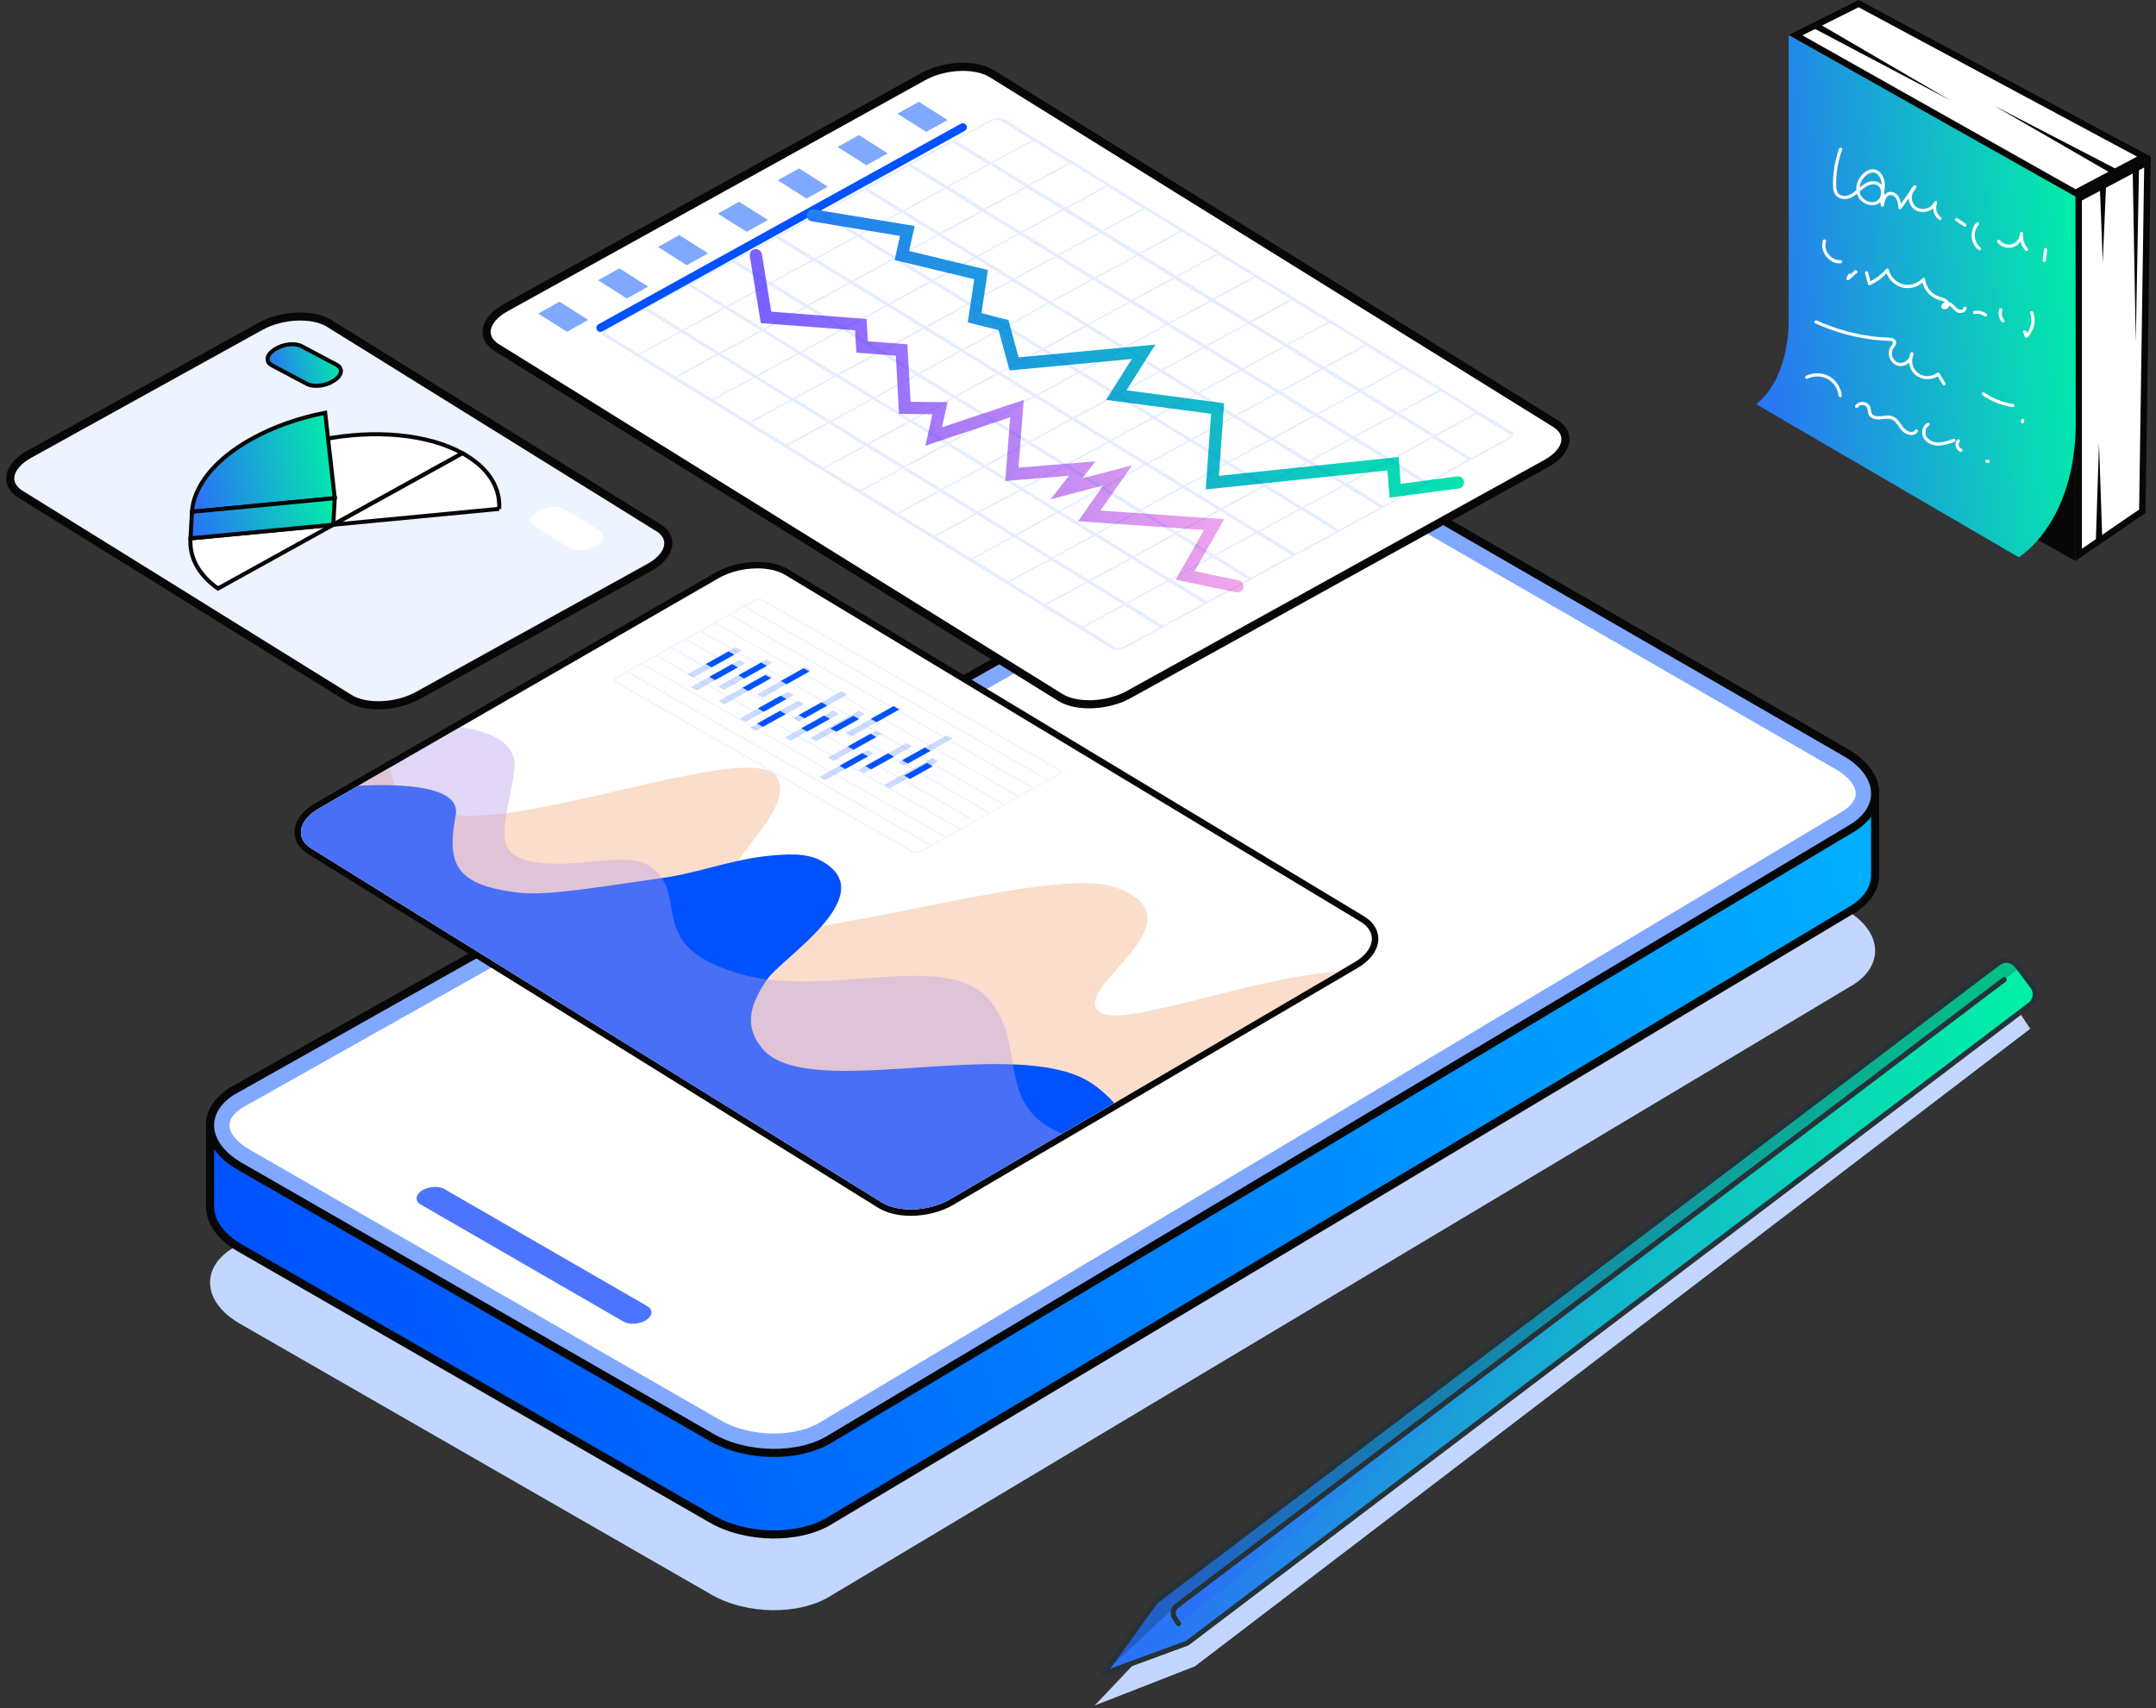 <svg width="270" height="214" viewBox="0 0 270 214" fill="none" xmlns="http://www.w3.org/2000/svg">
<rect x="0" y="0" width="270" height="214" fill="#333333" stroke="none"/>
<g clip-path="url(#clip0_925_10382)">
<path d="M88.96 199.67L29.892 165.722C25.474 163.101 25.086 158.934 29.018 156.418L161.1 82.09C165.036 79.574 171.804 79.659 176.221 82.284L231.241 114.027C235.658 116.648 236.046 120.815 232.114 123.331L104.082 199.864C100.146 202.38 93.378 202.295 88.96 199.67Z" fill="#C2D6FF"/>
<path d="M234.825 99.408C234.825 97.6 233.62 95.743 231.241 94.327L176.222 62.584C171.804 59.962 165.036 59.873 161.1 62.389L29.018 136.713C27.161 137.899 26.267 139.452 26.308 141.038C26.308 141.07 26.308 141.103 26.308 141.139C26.308 141.171 26.308 141.203 26.308 141.24C26.308 141.272 26.308 141.309 26.308 141.341C26.308 141.373 26.308 141.41 26.308 141.442C26.308 141.475 26.308 141.507 26.308 141.543C26.308 141.576 26.308 141.608 26.308 141.645C26.308 141.677 26.308 141.709 26.308 141.745C26.308 141.778 26.308 141.81 26.308 141.847C26.308 141.879 26.308 141.911 26.308 141.948C26.308 141.98 26.308 142.016 26.308 142.049C26.308 142.081 26.308 142.118 26.308 142.15C26.308 142.183 26.308 142.215 26.308 142.251C26.308 142.283 26.308 142.316 26.308 142.353C26.308 142.385 26.308 142.417 26.308 142.453C26.308 142.486 26.308 142.518 26.308 142.554C26.308 142.587 26.308 142.619 26.308 142.656C26.308 142.688 26.308 142.721 26.308 142.757C26.308 142.789 26.308 142.826 26.308 142.858C26.308 142.891 26.308 142.926 26.308 142.959C26.308 142.991 26.308 143.024 26.308 143.061C26.308 143.092 26.308 143.125 26.308 143.161C26.308 143.194 26.308 143.226 26.308 143.262C26.308 143.295 26.308 143.327 26.308 143.364C26.308 143.396 26.308 143.429 26.308 143.464C26.308 143.497 26.308 143.534 26.308 143.566C26.308 143.599 26.308 143.634 26.308 143.667C26.308 143.699 26.308 143.732 26.308 143.768C26.308 143.8 26.308 143.833 26.308 143.869C26.308 143.902 26.308 143.934 26.308 143.97C26.308 144.002 26.308 144.035 26.308 144.072C26.308 144.104 26.308 144.137 26.308 144.172C26.308 144.205 26.308 144.242 26.308 144.274C26.308 144.306 26.308 144.342 26.308 144.375C26.308 144.407 26.308 144.444 26.308 144.476C26.308 144.508 26.308 144.54 26.308 144.577C26.308 144.61 26.308 144.642 26.308 144.678C26.308 144.71 26.308 144.743 26.308 144.78C26.308 144.812 26.308 144.844 26.308 144.88C26.308 144.913 26.308 144.95 26.308 144.982C26.308 145.014 26.308 145.05 26.308 145.083C26.308 145.115 26.308 145.148 26.308 145.184C26.308 145.216 26.308 145.248 26.308 145.285C26.308 145.318 26.308 145.35 26.308 145.386C26.308 145.418 26.308 145.451 26.308 145.488C26.308 145.52 26.308 145.552 26.308 145.588C26.308 145.621 26.308 145.657 26.308 145.69C26.308 145.722 26.308 145.758 26.308 145.791C26.308 145.823 26.308 145.86 26.308 145.892C26.308 145.924 26.308 145.956 26.308 145.993C26.308 146.026 26.308 146.058 26.308 146.094C26.308 146.126 26.308 146.159 26.308 146.195C26.308 146.228 26.308 146.26 26.308 146.296C26.308 146.329 26.308 146.361 26.308 146.398C26.308 146.43 26.308 146.466 26.308 146.499C26.308 146.531 26.308 146.568 26.308 146.6C26.308 146.632 26.308 146.664 26.308 146.701C26.308 146.733 26.308 146.766 26.308 146.802C26.308 146.834 26.308 146.867 26.308 146.903C26.308 146.936 26.308 146.968 26.308 147.004C26.308 147.037 26.308 147.069 26.308 147.106C26.308 147.138 26.308 147.174 26.308 147.207C26.308 147.239 26.308 147.276 26.308 147.308C26.308 147.34 26.308 147.376 26.308 147.409C26.308 147.441 26.308 147.474 26.308 147.51C26.308 147.542 26.308 147.575 26.308 147.611C26.308 147.644 26.308 147.676 26.308 147.712C26.308 147.745 26.308 147.777 26.308 147.814C26.308 147.846 26.308 147.882 26.308 147.914C26.308 147.947 26.308 147.984 26.308 148.016C26.308 148.048 26.308 148.08 26.308 148.117C26.308 148.149 26.308 148.182 26.308 148.218C26.308 148.25 26.308 148.283 26.308 148.319C26.308 148.352 26.308 148.384 26.308 148.42C26.308 148.452 26.308 148.485 26.308 148.522C26.308 148.554 26.308 148.59 26.308 148.622C26.308 148.655 26.308 148.692 26.308 148.724C26.308 148.756 26.308 148.788 26.308 148.825C26.308 148.857 26.308 148.89 26.308 148.925C26.308 148.958 26.308 148.99 26.308 149.027C26.308 149.06 26.308 149.092 26.308 149.128C26.308 149.16 26.308 149.193 26.308 149.23C26.308 149.262 26.308 149.294 26.308 149.33C26.308 149.363 26.308 149.399 26.308 149.432C26.308 149.463 26.308 149.5 26.308 149.533C26.308 149.565 26.308 149.598 26.308 149.633C26.308 149.666 26.308 149.698 26.308 149.735C26.308 149.768 26.308 149.8 26.308 149.836C26.308 149.868 26.308 149.901 26.308 149.938C26.308 149.97 26.308 150.002 26.308 150.038C26.308 150.071 26.308 150.107 26.308 150.14C26.308 150.171 26.308 150.208 26.308 150.241C26.308 150.273 26.308 150.306 26.308 150.341C26.308 150.374 26.308 150.406 26.308 150.443C26.308 150.476 26.308 150.508 26.308 150.544C26.308 150.576 26.308 150.609 26.308 150.645C26.308 150.677 26.308 150.709 26.308 150.746C26.308 150.779 26.308 150.815 26.308 150.847C26.308 150.879 26.308 150.916 26.308 150.949C26.308 150.981 26.308 151.017 26.308 151.049C26.308 151.082 26.308 151.114 26.308 151.151C26.308 152.959 27.513 154.815 29.892 156.231L88.961 190.184C93.378 192.805 100.146 192.894 104.082 190.378L232.115 113.849C233.972 112.664 234.861 111.11 234.825 109.521C234.825 109.489 234.825 109.457 234.825 109.42C234.825 109.387 234.825 109.355 234.825 109.319C234.825 109.287 234.825 109.254 234.825 109.217C234.825 109.185 234.825 109.152 234.825 109.117C234.825 109.084 234.825 109.052 234.825 109.015C234.825 108.983 234.825 108.951 234.825 108.914C234.825 108.882 234.825 108.849 234.825 108.813C234.825 108.781 234.825 108.749 234.825 108.712C234.825 108.679 234.825 108.647 234.825 108.611C234.825 108.579 234.825 108.546 234.825 108.509C234.825 108.477 234.825 108.445 234.825 108.409C234.825 108.376 234.825 108.344 234.825 108.307C234.825 108.275 234.825 108.243 234.825 108.206C234.825 108.174 234.825 108.141 234.825 108.105C234.825 108.073 234.825 108.036 234.825 108.004C234.825 107.971 234.825 107.939 234.825 107.903C234.825 107.871 234.825 107.838 234.825 107.802C234.825 107.769 234.825 107.737 234.825 107.701C234.825 107.668 234.825 107.636 234.825 107.599C234.825 107.567 234.825 107.535 234.825 107.498C234.825 107.466 234.825 107.433 234.825 107.397C234.825 107.365 234.825 107.329 234.825 107.296C234.825 107.264 234.825 107.231 234.825 107.195C234.825 107.163 234.825 107.13 234.825 107.094C234.825 107.061 234.825 107.029 234.825 106.993C234.825 106.96 234.825 106.928 234.825 106.891C234.825 106.859 234.825 106.827 234.825 106.791C234.825 106.758 234.825 106.726 234.825 106.689C234.825 106.657 234.825 106.621 234.825 106.588C234.825 106.556 234.825 106.523 234.825 106.487C234.825 106.455 234.825 106.422 234.825 106.386C234.825 106.353 234.825 106.321 234.825 106.285C234.825 106.252 234.825 106.22 234.825 106.183C234.825 106.151 234.825 106.119 234.825 106.083C234.825 106.05 234.825 106.018 234.825 105.981C234.825 105.949 234.825 105.913 234.825 105.88C234.825 105.848 234.825 105.815 234.825 105.779C234.825 105.747 234.825 105.714 234.825 105.678C234.825 105.645 234.825 105.613 234.825 105.577C234.825 105.545 234.825 105.512 234.825 105.475C234.825 105.443 234.825 105.411 234.825 105.375C234.825 105.342 234.825 105.31 234.825 105.273C234.825 105.241 234.825 105.209 234.825 105.172C234.825 105.14 234.825 105.107 234.825 105.071C234.825 105.039 234.825 105.007 234.825 104.97C234.825 104.937 234.825 104.905 234.825 104.869C234.825 104.837 234.825 104.804 234.825 104.767C234.825 104.735 234.825 104.703 234.825 104.667C234.825 104.634 234.825 104.602 234.825 104.565C234.825 104.533 234.825 104.501 234.825 104.464C234.825 104.432 234.825 104.395 234.825 104.363C234.825 104.331 234.825 104.299 234.825 104.262C234.825 104.229 234.825 104.197 234.825 104.161C234.825 104.129 234.825 104.096 234.825 104.06C234.825 104.027 234.825 103.995 234.825 103.959C234.825 103.926 234.825 103.894 234.825 103.857C234.825 103.825 234.825 103.793 234.825 103.756C234.825 103.724 234.825 103.687 234.825 103.656C234.825 103.623 234.825 103.591 234.825 103.554C234.825 103.521 234.825 103.489 234.825 103.453C234.825 103.421 234.825 103.388 234.825 103.352C234.825 103.319 234.825 103.287 234.825 103.251C234.825 103.218 234.825 103.186 234.825 103.149C234.825 103.118 234.825 103.085 234.825 103.048C234.825 103.016 234.825 102.98 234.825 102.948C234.825 102.915 234.825 102.883 234.825 102.846C234.825 102.814 234.825 102.781 234.825 102.745C234.825 102.713 234.825 102.68 234.825 102.644C234.825 102.611 234.825 102.58 234.825 102.543C234.825 102.51 234.825 102.478 234.825 102.442C234.825 102.41 234.825 102.377 234.825 102.341C234.825 102.308 234.825 102.276 234.825 102.24C234.825 102.207 234.825 102.175 234.825 102.138C234.825 102.106 234.825 102.073 234.825 102.037C234.825 102.005 234.825 101.972 234.825 101.936C234.825 101.904 234.825 101.872 234.825 101.835C234.825 101.803 234.825 101.77 234.825 101.734C234.825 101.702 234.825 101.669 234.825 101.633C234.825 101.6 234.825 101.568 234.825 101.532C234.825 101.499 234.825 101.463 234.825 101.43C234.825 101.398 234.825 101.366 234.825 101.329C234.825 101.297 234.825 101.264 234.825 101.228C234.825 101.196 234.825 101.164 234.825 101.127C234.825 101.095 234.825 101.062 234.825 101.026C234.825 100.994 234.825 100.961 234.825 100.925C234.825 100.892 234.825 100.86 234.825 100.824C234.825 100.791 234.825 100.755 234.825 100.722C234.825 100.69 234.825 100.658 234.825 100.622C234.825 100.589 234.825 100.557 234.825 100.52C234.825 100.488 234.825 100.456 234.825 100.419C234.825 100.387 234.825 100.354 234.825 100.318C234.825 100.286 234.825 100.253 234.825 100.217C234.825 100.184 234.825 100.152 234.825 100.116C234.825 100.084 234.825 100.047 234.825 100.014C234.825 99.982 234.825 99.95 234.825 99.914C234.825 99.881 234.825 99.849 234.825 99.812C234.825 99.78 234.825 99.748 234.825 99.711C234.825 99.679 234.825 99.646 234.825 99.61C234.825 99.578 234.825 99.546 234.825 99.509C234.825 99.476 234.825 99.444 234.825 99.408Z" fill="url(#paint0_linear_925_10382)" stroke="#070707" stroke-width="1.017" stroke-miterlimit="10"/>
<path d="M88.96 179.97L29.892 146.019C25.474 143.397 25.086 139.231 29.018 136.714L161.1 62.391C165.036 59.875 171.804 59.96 176.221 62.585L231.241 94.329C235.658 96.95 236.046 101.116 232.114 103.632L104.082 180.165C100.146 182.681 93.378 182.597 88.96 179.97Z" fill="#80A8FF" stroke="#070707" stroke-width="1.017" stroke-miterlimit="10"/>
<path d="M96.926 179.57C94.454 179.57 92.003 178.955 90.199 177.883L31.101 143.915C29.645 143.049 28.751 141.945 28.735 140.974C28.719 139.974 29.669 139.19 30.276 138.793L162.35 64.474L162.407 64.438C163.847 63.515 165.979 62.989 168.256 62.989C170.728 62.989 173.179 63.604 174.983 64.676L230.027 96.435C231.488 97.301 232.382 98.41 232.398 99.38C232.414 100.392 231.439 101.185 230.833 101.577L102.775 178.118C101.335 179.04 99.203 179.566 96.926 179.566V179.57Z" fill="white"/>
<path d="M78.075 165.54L52.699 150.888C51.947 150.455 52.003 149.67 52.824 149.136C53.645 148.602 54.92 148.521 55.672 148.954L81.048 163.606C81.801 164.039 81.744 164.824 80.923 165.358C80.102 165.891 78.827 165.973 78.075 165.54Z" fill="#4C74FF"/>
<path d="M132.772 87.353L62.214 43.547C60.147 42.265 60.649 40.02 63.335 38.535L115.612 9.603C118.294 8.119 122.145 7.953 124.212 9.235L194.77 53.045C196.837 54.328 196.335 56.573 193.649 58.058L141.372 86.989C138.69 88.474 134.839 88.64 132.772 87.357V87.353Z" fill="white" stroke="#070707" stroke-width="1.017" stroke-miterlimit="10"/>
<path d="M120.574 15.945L75.182 41.066" stroke="#0052FE" stroke-width="1.017" stroke-miterlimit="10" stroke-linecap="round"/>
<path opacity="0.5" d="M69.135 77.819C65.551 79.801 61.311 81.039 57.112 81.5C51.396 82.123 45.769 81.309 42.011 78.976C41.817 78.854 41.631 78.733 41.453 78.607L55.891 70.618L76.667 68.632C76.469 71.807 73.888 75.189 69.139 77.819H69.135Z" fill="#0052FE"/>
<path d="M101.803 26.977L113.627 28.93L112.94 32.005L122.863 34.396L122.054 39.816L125.67 40.718L126.997 45.581L143.215 44.068L139.792 49.488L152.483 51.171L151.819 60.455L174.46 58.085L174.707 61.471L182.579 60.431" stroke="url(#paint1_linear_925_10382)" stroke-width="1.526" stroke-miterlimit="10" stroke-linecap="round"/>
<path d="M94.659 31.964L95.933 39.759L107.794 40.661L107.972 43.465L112.911 43.837L113.308 51.086L117.718 51.13L116.925 54.678L127.353 51.187L126.722 59.415L135.528 58.687L133.554 61.231L139.958 59.553L136.414 64.625L152.05 65.713L148.421 72.077L154.949 73.44" stroke="url(#paint2_linear_925_10382)" stroke-width="1.526" stroke-miterlimit="10" stroke-linecap="round"/>
<path d="M259.909 70.274L223.996 50.032V4.385L259.909 24.623V70.274Z" fill="#070707"/>
<path d="M224.857 4.404L232.762 0.456L268.486 19.619L259.918 24.161L224.857 4.404Z" fill="white"/>
<path d="M232.754 0.91L267.628 19.619L259.922 23.701L225.719 4.426L232.754 0.91ZM232.766 0L223.996 4.385L259.909 24.624L269.347 19.624L232.766 0Z" fill="#070707"/>
<path d="M260.314 24.865L268.931 20.298L268.287 64.039L260.314 69.504V24.865Z" fill="white"/>
<path d="M268.518 20.977L267.887 63.825L260.719 68.736V25.112L268.518 20.977ZM269.347 19.622L259.91 24.622V70.269L268.688 64.254L269.347 19.618V19.622Z" fill="#070707"/>
<path d="M219.923 50.63L252.81 69.801C252.81 69.801 259.951 65.573 259.951 52.888L259.91 24.623L223.996 4.385V40.295C223.996 40.295 224.15 47.342 219.918 50.63H219.923Z" fill="url(#paint3_linear_925_10382)"/>
<path d="M267.466 42.831L267.07 20.704C267.07 20.481 267.244 20.295 267.466 20.291C267.689 20.287 267.875 20.465 267.879 20.688C267.879 20.688 267.466 42.819 267.466 42.827V42.831Z" fill="#070707"/>
<path d="M263.333 32.872L262.949 22.913C262.94 22.69 263.114 22.5 263.337 22.492C263.572 22.48 263.77 22.678 263.757 22.913L263.333 32.872Z" fill="#070707"/>
<path d="M262.862 55.517L263.28 67.644C263.287 67.867 263.113 68.057 262.887 68.061C262.653 68.069 262.459 67.875 262.47 67.644L262.862 55.517Z" fill="#070707"/>
<path d="M227.665 2.9L244.255 12.577L227.269 3.608C226.795 3.345 227.184 2.637 227.661 2.9H227.665Z" fill="#070707"/>
<path d="M249.708 13.232L265.444 21.392C265.642 21.493 265.719 21.74 265.618 21.938C265.517 22.136 265.27 22.213 265.072 22.112C265.056 22.104 249.724 13.241 249.708 13.232Z" fill="#070707"/>
<g opacity="0.5">
<path d="M115.999 16.523L112.391 14.233L115.061 12.744L118.674 15.034L115.999 16.523Z" fill="#0052FE"/>
<path d="M108.5 20.693L104.892 18.408L107.566 16.919L111.174 19.209L108.5 20.693Z" fill="#0052FE"/>
<path d="M101.004 24.868L97.391 22.582L100.065 21.094L103.674 23.383L101.004 24.868Z" fill="#0052FE"/>
<path d="M93.504 29.043L89.896 26.757L92.566 25.269L96.174 27.558L93.504 29.043Z" fill="#0052FE"/>
<path d="M86.004 33.218L82.396 30.932L85.069 29.443L88.678 31.733L86.004 33.218Z" fill="#0052FE"/>
<path d="M78.505 37.391L74.896 35.102L77.57 33.617L81.179 35.907L78.505 37.391Z" fill="#0052FE"/>
<path d="M71.008 41.566L67.4 39.277L70.07 37.792L73.678 40.078L71.008 41.566Z" fill="#0052FE"/>
</g>
<path d="M82.424 66.086L41.222 40.508C39.155 39.225 35.308 39.391 32.622 40.876L3.67 56.895C0.988 58.38 0.487 60.621 2.554 61.903L43.755 87.481C45.822 88.764 49.669 88.598 52.351 87.113L81.303 71.09C83.989 69.601 84.491 67.36 82.428 66.078L82.424 66.086Z" fill="#EDF3FF" stroke="#070707" stroke-width="1.017" stroke-miterlimit="10"/>
<path d="M38.444 48.09L34.053 45.76C33.228 45.322 33.359 44.449 34.35 43.81L34.474 43.729C35.465 43.09 36.938 42.925 37.762 43.364L42.153 45.694C42.978 46.132 42.846 47.005 41.856 47.644L41.731 47.725C40.741 48.364 39.268 48.529 38.444 48.09Z" fill="url(#paint4_linear_925_10382)" stroke="#070707" stroke-width="0.509" stroke-miterlimit="10"/>
<path d="M71.21 68.581L66.987 65.959C66.194 65.466 66.384 64.604 67.416 64.034L67.545 63.961C68.577 63.39 70.057 63.326 70.85 63.819L75.073 66.441C75.866 66.934 75.676 67.796 74.644 68.366L74.515 68.439C73.484 69.009 72.003 69.074 71.21 68.581Z" fill="white"/>
<path d="M41.733 65.728L27.3 73.718C24.82 71.983 23.699 69.762 23.857 67.436L41.733 65.733V65.728Z" fill="white" stroke="#070707" stroke-width="0.509" stroke-miterlimit="10"/>
<path d="M57.915 56.771L41.733 65.723L40.528 55.032C46.887 53.794 53.509 54.34 57.915 56.771Z" fill="white" stroke="#070707" stroke-width="0.509" stroke-miterlimit="10"/>
<path d="M62.511 63.741L41.734 65.728L57.915 56.775C58.121 56.889 58.32 57.006 58.51 57.123C61.37 58.899 62.668 61.258 62.511 63.745V63.741Z" fill="white" stroke="#070707" stroke-width="0.509" stroke-miterlimit="10"/>
<path d="M41.919 62.403H41.915L24.039 64.11C24.253 60.938 26.834 57.573 31.567 54.951C34.33 53.422 37.49 52.338 40.718 51.707L41.923 62.399L41.919 62.403Z" fill="url(#paint5_linear_925_10382)" stroke="#070707" stroke-width="0.509" stroke-miterlimit="10"/>
<path d="M41.92 62.402L41.738 65.728L23.858 67.435L24.04 64.109L41.92 62.402Z" fill="url(#paint6_linear_925_10382)" stroke="#070707" stroke-width="0.509" stroke-miterlimit="10"/>
<path d="M243.053 27.199C242.524 26.823 242.321 26.071 242.589 25.48C242.694 25.245 242.345 25.039 242.241 25.278C241.872 26.099 240.711 26.467 239.967 25.909C239.421 25.5 239.3 24.736 239.542 24.129L239.979 23.51C240.121 23.312 239.825 23.126 239.66 23.263C239.433 23.453 239.271 23.696 239.162 23.963L238.07 25.508C237.936 24.8 237.616 24.064 236.795 24.036C236.407 24.024 236.136 24.214 235.942 24.489C235.97 24.339 235.982 24.186 235.974 24.036C236.043 23.522 236.096 23.008 235.954 22.495C235.748 21.762 235.165 21.083 234.336 21.216C233.446 21.358 232.754 22.24 232.54 23.069C232.475 23.324 232.455 23.583 232.475 23.838C232.225 24.048 231.966 24.242 231.666 24.384C231.245 24.578 230.639 24.639 230.278 24.287C229.862 23.878 229.943 23.113 229.959 22.584C229.999 21.273 230.254 19.983 230.696 18.749C230.784 18.502 230.392 18.397 230.307 18.639C229.971 19.578 229.744 20.553 229.631 21.544C229.57 22.062 229.546 22.584 229.55 23.101C229.554 23.494 229.583 23.902 229.765 24.258C230.125 24.946 230.986 25.059 231.658 24.817C231.994 24.695 232.277 24.497 232.548 24.274C232.657 24.655 232.876 25.003 233.207 25.262C233.794 25.723 234.667 25.884 235.319 25.46C235.379 25.419 235.436 25.375 235.488 25.326C235.497 25.472 235.513 25.613 235.545 25.759C235.586 25.945 235.906 25.957 235.934 25.759C236.002 25.298 236.136 24.497 236.719 24.436C237.059 24.4 237.357 24.667 237.503 24.95C237.677 25.282 237.71 25.67 237.742 26.034C237.762 26.236 238.001 26.305 238.118 26.135C238.422 25.707 238.725 25.274 239.028 24.845C239.061 25.375 239.287 25.889 239.72 26.216C240.412 26.738 241.424 26.641 242.079 26.115C242.103 26.669 242.374 27.199 242.847 27.535C243.062 27.685 243.264 27.337 243.049 27.187L243.053 27.199ZM233.563 22.09C233.911 21.75 234.441 21.455 234.922 21.698C235.279 21.876 235.477 22.272 235.573 22.64C235.619 22.81 235.634 22.984 235.638 23.154C235.299 22.762 234.752 22.608 234.194 22.737C233.669 22.859 233.264 23.17 232.876 23.502C232.928 22.972 233.187 22.458 233.567 22.09H233.563ZM234.667 25.298C233.972 25.419 233.212 24.962 232.965 24.307C232.928 24.206 232.9 24.101 232.883 23.995C233.183 23.736 233.486 23.474 233.843 23.296C234.227 23.101 234.728 22.984 235.12 23.219C235.372 23.368 235.513 23.639 235.558 23.919C235.566 23.967 235.566 24.016 235.57 24.06C235.57 24.08 235.566 24.101 235.562 24.121C235.541 24.262 235.525 24.408 235.509 24.55C235.384 24.922 235.092 25.225 234.667 25.298Z" fill="white"/>
<path d="M246.16 28.024C245.816 27.797 245.476 27.567 245.132 27.34C245.043 27.28 244.906 27.32 244.858 27.413C244.805 27.514 244.838 27.628 244.93 27.688C245.274 27.915 245.614 28.145 245.958 28.372C246.047 28.433 246.184 28.392 246.233 28.299C246.286 28.198 246.253 28.085 246.16 28.024Z" fill="white"/>
<path d="M248.038 31.023C247.184 30.359 247.047 28.972 247.795 28.175C247.973 27.985 247.686 27.698 247.508 27.888C246.622 28.83 246.723 30.505 247.751 31.306C247.953 31.464 248.24 31.18 248.038 31.019V31.023Z" fill="white"/>
<path d="M253.931 31.105C253.482 30.591 253.284 29.915 253.353 29.24C253.353 28.973 252.976 28.985 252.948 29.24C252.944 29.818 252.56 30.389 252.001 30.57C251.435 30.757 250.808 30.546 250.44 30.089C250.278 29.887 249.991 30.174 250.153 30.376C250.614 30.951 251.46 31.202 252.155 30.947C252.519 30.813 252.822 30.562 253.033 30.247C253.146 30.668 253.353 31.06 253.643 31.392C253.813 31.59 254.101 31.303 253.931 31.105Z" fill="white"/>
<path d="M256.177 31.052C256.055 31.052 255.987 31.145 255.974 31.254C255.917 31.711 255.861 32.168 255.804 32.625C255.792 32.735 255.906 32.828 256.007 32.828C256.128 32.828 256.196 32.735 256.209 32.625C256.266 32.168 256.322 31.711 256.379 31.254C256.391 31.145 256.277 31.052 256.177 31.052Z" fill="white"/>
<path d="M230.492 32.583C229.311 32.668 228.296 31.358 228.677 30.233C228.762 29.986 228.369 29.881 228.288 30.124C227.827 31.483 229.061 33.089 230.492 32.984C230.751 32.964 230.751 32.559 230.492 32.579V32.583Z" fill="white"/>
<path d="M232.552 33.886C232.467 33.809 232.35 33.809 232.265 33.886C232.099 34.035 231.933 34.181 231.763 34.331C231.751 34.323 231.747 34.31 231.73 34.303C231.642 34.254 231.504 34.274 231.455 34.375L231.253 34.796C231.209 34.889 231.221 34.99 231.306 35.059C231.387 35.124 231.496 35.111 231.573 35.043C231.897 34.751 232.224 34.464 232.548 34.173C232.629 34.104 232.625 33.959 232.548 33.886H232.552Z" fill="white"/>
<path d="M245.861 38.604C245.829 38.943 245.275 38.77 245.125 38.648C244.833 38.422 244.631 38.086 244.295 37.916C244.219 37.876 244.134 37.851 244.045 37.835C243.778 37.257 242.904 37.24 242.402 36.957C241.694 36.553 241.189 35.812 241.095 34.999C241.08 34.837 240.881 34.716 240.752 34.858C240.129 35.537 239.146 35.849 238.248 35.59C237.403 35.347 236.747 34.631 236.541 33.782C236.508 33.644 236.302 33.575 236.201 33.693C235.663 34.34 235.003 34.85 234.251 35.226C234.15 34.858 234.044 34.486 233.944 34.117C233.875 33.867 233.482 33.972 233.556 34.227L233.931 35.574C233.968 35.711 234.109 35.748 234.227 35.695C235 35.351 235.683 34.846 236.257 34.231C236.577 35.064 237.277 35.736 238.143 35.986C239.049 36.249 240.052 36.002 240.768 35.404C240.934 36.067 241.31 36.658 241.86 37.083C242.184 37.334 242.548 37.499 242.94 37.608C243.147 37.665 243.397 37.722 243.563 37.871C243.551 37.876 243.535 37.876 243.519 37.883C243.3 37.968 243.066 38.199 243.114 38.458C243.163 38.733 243.531 38.786 243.75 38.705C243.944 38.632 244.065 38.474 244.105 38.292C244.146 38.308 244.182 38.325 244.206 38.345C244.518 38.563 244.716 38.911 245.052 39.097C245.509 39.348 246.209 39.194 246.266 38.612C246.29 38.353 245.885 38.353 245.861 38.612V38.604Z" fill="white"/>
<path d="M248.506 39.616C248.516 39.621 248.516 39.621 248.506 39.616V39.616Z" fill="white"/>
<path d="M248.789 39.326C248.344 38.974 247.778 38.832 247.22 38.941C247.114 38.962 247.05 39.091 247.078 39.188C247.11 39.301 247.22 39.35 247.325 39.33C247.353 39.326 247.382 39.318 247.41 39.313C247.382 39.313 247.458 39.309 247.466 39.309C247.527 39.305 247.584 39.305 247.645 39.305C247.765 39.305 247.822 39.318 247.939 39.346C248.045 39.37 248.146 39.407 248.223 39.443C248.275 39.467 248.328 39.495 248.377 39.528C248.401 39.544 248.425 39.56 248.449 39.577C248.462 39.585 248.473 39.593 248.486 39.601C248.494 39.605 248.494 39.609 248.498 39.609C248.583 39.678 248.7 39.69 248.781 39.609C248.85 39.54 248.866 39.39 248.781 39.322L248.789 39.326Z" fill="white"/>
<path d="M250.982 40.044C250.982 40.044 250.946 40.003 250.926 39.983C250.921 39.975 250.918 39.975 250.918 39.971C250.918 39.971 250.918 39.971 250.918 39.967C250.91 39.954 250.901 39.942 250.893 39.934C250.861 39.886 250.829 39.837 250.804 39.785C250.772 39.72 250.772 39.716 250.748 39.651C250.727 39.594 250.716 39.538 250.703 39.481C250.703 39.469 250.699 39.453 250.695 39.441C250.695 39.437 250.695 39.429 250.695 39.429C250.695 39.404 250.691 39.38 250.687 39.352C250.687 39.295 250.687 39.234 250.687 39.178C250.687 39.162 250.687 39.145 250.691 39.125C250.691 39.121 250.691 39.117 250.691 39.113C250.691 39.089 250.699 39.06 250.703 39.036C250.716 38.975 250.736 38.915 250.756 38.858C250.792 38.757 250.716 38.636 250.614 38.607C250.501 38.575 250.404 38.648 250.368 38.749C250.169 39.287 250.311 39.918 250.699 40.331C250.772 40.412 250.91 40.407 250.986 40.331C251.067 40.25 251.063 40.124 250.986 40.044H250.982Z" fill="white"/>
<path d="M254.608 39.098C254.515 38.859 254.122 38.96 254.219 39.207C254.547 40.052 254.389 41.027 253.831 41.731L253.75 41.513C253.661 41.27 253.269 41.375 253.362 41.622C253.43 41.804 253.499 41.99 253.568 42.172C253.621 42.314 253.791 42.374 253.908 42.261C254.733 41.464 255.029 40.178 254.616 39.102L254.608 39.098Z" fill="white"/>
<path d="M243.616 47.971C243.373 47.571 243.13 47.17 242.887 46.766C242.834 46.681 242.697 46.624 242.612 46.693C241.917 47.223 240.893 47.263 240.189 46.717C239.656 46.3 239.392 45.584 239.473 44.917C239.566 44.727 239.623 44.52 239.631 44.306C239.635 44.116 239.336 44.015 239.255 44.205C239.174 44.391 239.129 44.585 239.097 44.783C238.769 45.398 237.896 45.718 237.334 45.192C237.05 44.929 236.896 44.52 236.933 44.132C236.949 43.946 237.014 43.776 237.119 43.618C237.253 43.42 237.43 43.238 237.463 42.991C237.523 42.522 237.086 42.34 236.698 42.308C236.112 42.259 235.521 42.243 234.931 42.182C233.745 42.057 232.568 41.834 231.415 41.535C230.08 41.187 228.778 40.722 227.523 40.148C227.289 40.042 227.083 40.39 227.321 40.495C229.671 41.567 232.18 42.267 234.748 42.562C235.376 42.635 236.007 42.664 236.637 42.704C236.888 42.72 237.171 42.777 237.005 43.088C236.885 43.311 236.706 43.481 236.617 43.724C236.334 44.504 236.759 45.487 237.548 45.774C238.094 45.973 238.676 45.799 239.089 45.431C239.153 46.025 239.425 46.596 239.906 46.988C240.679 47.619 241.823 47.664 242.657 47.142C242.863 47.486 243.069 47.825 243.276 48.169C243.409 48.392 243.762 48.189 243.624 47.967L243.616 47.971Z" fill="white"/>
<path d="M252.144 50.609C250.833 50.415 249.587 49.925 248.495 49.173C248.28 49.023 248.078 49.375 248.293 49.521C249.408 50.29 250.695 50.799 252.038 50.998C252.293 51.034 252.402 50.645 252.148 50.609H252.144Z" fill="white"/>
<path d="M253.479 52.564C253.466 52.54 253.45 52.52 253.426 52.507C253.405 52.491 253.385 52.479 253.357 52.471C253.341 52.471 253.32 52.467 253.304 52.463C253.268 52.463 253.235 52.471 253.203 52.491C253.191 52.503 253.174 52.511 253.163 52.523C253.139 52.548 253.122 52.58 253.11 52.612C253.102 52.669 253.089 52.722 253.082 52.778C253.074 52.807 253.074 52.831 253.082 52.859C253.082 52.888 253.089 52.912 253.106 52.936C253.118 52.96 253.135 52.977 253.159 52.993C253.179 53.009 253.199 53.021 253.227 53.029C253.244 53.029 253.264 53.033 253.28 53.037C253.316 53.037 253.348 53.029 253.381 53.009C253.394 52.997 253.409 52.989 253.422 52.977C253.446 52.952 253.462 52.92 253.474 52.888C253.482 52.831 253.494 52.778 253.503 52.722C253.511 52.694 253.511 52.669 253.503 52.641C253.503 52.612 253.494 52.588 253.479 52.564Z" fill="white"/>
<path d="M229.174 47.191C228.264 46.637 227.103 46.621 226.157 47.086C225.922 47.199 226.128 47.551 226.359 47.434C227.176 47.029 228.187 47.062 228.968 47.539C229.676 47.968 230.161 48.736 230.25 49.558C230.279 49.812 230.683 49.816 230.655 49.558C230.546 48.587 230.008 47.701 229.17 47.187L229.174 47.191Z" fill="white"/>
<path d="M239.809 53.87C239.462 54.465 238.608 53.87 238.333 53.51C237.948 53.005 237.641 52.386 237.018 52.143C236.27 51.852 235.461 52.349 234.724 52.05C234.291 51.876 234.34 51.516 234.263 51.123C234.215 50.869 234.065 50.658 233.851 50.521C233.365 50.205 232.646 50.302 232.338 50.812C232.204 51.035 232.552 51.241 232.685 51.014C232.964 50.549 233.774 50.703 233.871 51.229C233.936 51.577 233.911 51.904 234.182 52.171C234.401 52.39 234.709 52.491 235.007 52.527C235.776 52.624 236.626 52.163 237.269 52.774C237.734 53.219 237.961 53.87 238.51 54.226C239.02 54.558 239.806 54.667 240.161 54.069C240.294 53.842 239.943 53.64 239.813 53.866L239.809 53.87Z" fill="white"/>
<path d="M244.631 54.966C243.725 55.302 242.637 55.698 241.727 55.152C241.391 54.95 241.144 54.622 241.124 54.225C241.104 53.87 241.237 53.518 241.561 53.34C241.787 53.214 241.585 52.866 241.358 52.992C240.954 53.214 240.74 53.643 240.72 54.092C240.695 54.59 240.925 55.047 241.314 55.354C242.33 56.159 243.656 55.759 244.744 55.354C244.987 55.265 244.882 54.873 244.635 54.966H244.631Z" fill="white"/>
<path d="M245.622 56.205C245.622 56.205 245.598 56.196 245.586 56.192C245.561 56.18 245.537 56.168 245.513 56.152C245.513 56.152 245.509 56.152 245.505 56.148C245.505 56.148 245.485 56.132 245.481 56.128C245.46 56.111 245.444 56.091 245.424 56.071C245.42 56.063 245.387 56.039 245.411 56.055C245.436 56.071 245.404 56.043 245.396 56.031C245.379 56.01 245.367 55.986 245.355 55.962C245.347 55.95 245.343 55.938 245.339 55.925C245.339 55.921 245.339 55.917 245.335 55.913C245.326 55.893 245.326 55.897 245.339 55.925C245.331 55.925 245.315 55.857 245.315 55.848C245.307 55.824 245.302 55.796 245.294 55.772C245.294 55.772 245.294 55.764 245.294 55.76C245.294 55.751 245.294 55.751 245.294 55.751C245.294 55.743 245.294 55.731 245.294 55.731C245.294 55.703 245.294 55.678 245.294 55.65C245.294 55.638 245.294 55.622 245.294 55.61C245.298 55.586 245.302 55.557 245.311 55.533C245.311 55.521 245.319 55.509 245.322 55.497C245.322 55.489 245.326 55.484 245.326 55.48C245.339 55.46 245.359 55.424 245.359 55.42C245.363 55.412 245.372 55.404 245.379 55.391C245.379 55.387 245.387 55.383 245.392 55.379C245.46 55.298 245.476 55.169 245.392 55.092C245.315 55.023 245.181 55.007 245.104 55.092C244.688 55.569 244.91 56.403 245.525 56.589C245.626 56.621 245.751 56.552 245.775 56.447C245.8 56.338 245.744 56.233 245.634 56.196L245.622 56.205Z" fill="white"/>
<path d="M249.183 57.74C249.174 57.708 249.154 57.676 249.13 57.652C249.118 57.639 249.102 57.631 249.089 57.619C249.057 57.599 249.024 57.591 248.988 57.591H248.818C248.79 57.591 248.765 57.595 248.741 57.607C248.717 57.615 248.693 57.627 248.677 57.648C248.656 57.668 248.645 57.688 248.636 57.712C248.624 57.736 248.616 57.761 248.62 57.789C248.62 57.805 248.624 57.825 248.628 57.842C248.636 57.874 248.656 57.906 248.68 57.931C248.693 57.943 248.709 57.951 248.721 57.963C248.754 57.983 248.786 57.991 248.822 57.991H248.992C249.02 57.991 249.045 57.987 249.069 57.975C249.094 57.967 249.118 57.955 249.133 57.935C249.154 57.914 249.166 57.894 249.174 57.87C249.187 57.846 249.194 57.822 249.19 57.793C249.19 57.777 249.186 57.757 249.183 57.74Z" fill="white"/>
<path d="M145.279 204.991L137.087 213.632L149.644 208.729L254.259 128.86L251.301 124.475L145.275 204.991H145.279Z" fill="#C2D6FF"/>
<path d="M254.186 125.891L148.678 205.822L138.168 209.68L144.717 200.599L250.222 120.648C250.396 120.511 250.594 120.41 250.804 120.349C251.019 120.288 251.241 120.273 251.46 120.301C251.679 120.329 251.889 120.397 252.083 120.511C252.273 120.62 252.443 120.77 252.577 120.944L254.542 123.545C254.676 123.723 254.773 123.921 254.825 124.135C254.878 124.35 254.89 124.573 254.858 124.791C254.825 125.009 254.749 125.22 254.631 125.409C254.518 125.6 254.365 125.762 254.186 125.891Z" fill="url(#paint7_linear_925_10382)"/>
<path opacity="0.2" d="M138.155 209.664L144.705 200.582L250.222 120.643C250.395 120.506 250.594 120.405 250.804 120.344C251.018 120.283 251.241 120.268 251.459 120.296C251.677 120.324 251.888 120.392 252.082 120.506C252.272 120.615 252.442 120.765 252.576 120.939L252.83 121.315L146.545 201.836L138.159 209.66L138.155 209.664Z" fill="#070707"/>
<path d="M254.186 125.891L148.678 205.822L138.168 209.68L144.717 200.599L250.222 120.648C250.396 120.511 250.594 120.41 250.804 120.349C251.019 120.288 251.241 120.273 251.46 120.301C251.679 120.329 251.889 120.397 252.083 120.511C252.273 120.62 252.443 120.77 252.577 120.944L254.542 123.545C254.676 123.723 254.773 123.921 254.825 124.135C254.878 124.35 254.89 124.573 254.858 124.791C254.825 125.009 254.749 125.22 254.631 125.409C254.518 125.6 254.365 125.762 254.186 125.891Z" stroke="#263238" stroke-width="0.641" stroke-linecap="round" stroke-linejoin="round"/>
<path d="M250.974 122.72L147.37 201.153C147.253 201.242 147.152 201.356 147.079 201.481C147.007 201.606 146.958 201.748 146.933 201.898C146.913 202.044 146.922 202.192 146.958 202.334C146.994 202.476 147.063 202.61 147.152 202.73L147.589 203.382" fill="url(#paint8_linear_925_10382)"/>
<path d="M250.974 122.72L147.37 201.153C147.253 201.242 147.152 201.356 147.079 201.481C147.007 201.606 146.958 201.748 146.933 201.898C146.913 202.044 146.922 202.192 146.958 202.334C146.994 202.476 147.063 202.61 147.152 202.73L147.589 203.382" stroke="#263238" stroke-width="0.641" stroke-linecap="round" stroke-linejoin="round"/>
<g opacity="0.5">
<path opacity="0.2" d="M189.348 54.095L125.647 14.872C125.562 14.82 125.444 14.787 125.299 14.775C125.154 14.763 124.987 14.775 124.806 14.8C124.623 14.828 124.433 14.876 124.239 14.945C124.049 15.014 123.859 15.095 123.689 15.188L76.242 40.96C75.894 41.151 75.631 41.373 75.506 41.579C75.38 41.785 75.405 41.964 75.575 42.069L139.28 81.292C139.45 81.397 139.753 81.421 140.117 81.364C140.481 81.303 140.881 81.166 141.23 80.98L188.68 55.208C188.854 55.115 189.008 55.01 189.133 54.904C189.259 54.799 189.356 54.69 189.417 54.589C189.477 54.488 189.501 54.391 189.489 54.306C189.477 54.221 189.424 54.152 189.339 54.099L189.348 54.095ZM116.618 35.358L121.044 38.08L115.926 40.855L111.497 38.129L116.618 35.358ZM111.327 38.003L106.861 35.285L111.982 32.506L116.411 35.232L111.327 38.003ZM121.242 38.209L125.675 40.936L120.554 43.715L116.125 40.989L121.242 38.209ZM144.587 52.117L140.158 49.391L145.275 46.612L149.708 49.338L144.587 52.117ZM149.878 49.471L154.312 52.198L149.19 54.977L144.761 52.251L149.878 49.471ZM130.469 43.922L134.902 46.648L129.781 49.427L125.38 46.672L130.465 43.922H130.469ZM125.178 46.567L120.748 43.84L125.862 41.053L130.295 43.78L125.182 46.567H125.178ZM135.117 46.757L139.538 49.476L134.417 52.255L129.988 49.528L135.117 46.757ZM139.749 49.605L144.182 52.332L139.061 55.111L134.632 52.384L139.749 49.605ZM139.955 49.265L135.525 46.539L140.643 43.76L145.072 46.49L139.955 49.265ZM135.323 46.417L130.894 43.691L136.011 40.912L140.444 43.634L135.327 46.417H135.323ZM130.667 43.578L126.241 40.847L131.395 38.044L135.829 40.77L130.667 43.578ZM126.06 40.709L121.63 37.983L126.747 35.204L131.181 37.93L126.06 40.709ZM120.137 43.925L115.028 46.7L110.599 43.974L115.72 41.195L120.137 43.925ZM120.336 44.047L124.765 46.773L119.643 49.553L115.214 46.826L120.336 44.047ZM124.967 46.895L129.397 49.621L124.276 52.4L119.846 49.674L124.963 46.895H124.967ZM129.595 49.743L134.02 52.473L128.903 55.248L124.474 52.522L129.595 49.743ZM134.218 52.594L138.648 55.321L133.527 58.1L129.097 55.374L134.218 52.594ZM138.851 55.442L143.28 58.169L138.159 60.948L133.73 58.221L138.851 55.442ZM139.247 55.228L144.364 52.449L148.798 55.175L143.676 57.955L139.247 55.228ZM148.992 55.297L153.426 58.023L148.305 60.802L143.875 58.076L148.992 55.297ZM153.624 58.145L158.053 60.875L152.94 63.65L148.511 60.924L153.628 58.145H153.624ZM154.025 57.93L159.142 55.151L163.559 57.894L158.462 60.665L154.021 57.934L154.025 57.93ZM153.827 57.809L149.401 55.078L154.518 52.299L158.948 55.03L153.827 57.809ZM154.907 52.081L160.028 49.302L164.457 52.028L159.364 54.819L154.907 52.081ZM154.712 51.959L150.287 49.229L155.4 46.45L159.83 49.176L154.712 51.955V51.959ZM150.089 49.108L145.654 46.381L150.776 43.602L155.206 46.328L150.089 49.108ZM145.456 46.26L141.019 43.541L146.14 40.762L150.57 43.489L145.456 46.26ZM140.833 43.408L136.411 40.685L141.528 37.906L145.954 40.637L140.833 43.412V43.408ZM136.205 40.568L131.776 37.841L136.889 35.05L141.347 37.789L136.205 40.572V40.568ZM131.573 37.72L127.139 34.989L132.261 32.21L136.678 34.945L131.578 37.716L131.573 37.72ZM126.962 34.864L122.532 32.138L127.649 29.358L132.075 32.089L126.962 34.868V34.864ZM126.561 35.083L121.44 37.862L117.01 35.135L122.128 32.356L126.561 35.083ZM116.812 35.014L112.387 32.283L117.504 29.504L121.933 32.235L116.812 35.014ZM112.189 32.162L107.759 29.435L112.876 26.656L117.31 29.383L112.189 32.162ZM111.788 32.38L106.667 35.159L102.237 32.433L107.358 29.654L111.788 32.38ZM106.254 35.386L101.132 38.165L96.703 35.438L101.825 32.659L106.254 35.386ZM106.448 35.511L110.878 38.238L105.757 41.017L101.331 38.286L106.448 35.511ZM111.08 38.359L115.513 41.078L110.392 43.857L105.963 41.122L111.08 38.359ZM109.98 44.087L104.859 46.866L100.433 44.136L105.554 41.357L109.98 44.087ZM110.178 44.209L114.607 46.935L109.51 49.71L105.077 46.984L110.178 44.209ZM114.805 47.056L119.235 49.783L114.114 52.562L109.684 49.836L114.805 47.056ZM119.441 49.888L123.899 52.627L118.778 55.406L114.316 52.684L119.438 49.892L119.441 49.888ZM124.074 52.736L128.503 55.463L123.381 58.242L118.952 55.515L124.074 52.736ZM128.705 55.584L133.131 58.315L128.014 61.09L123.584 58.363L128.705 55.584ZM133.329 58.436L137.758 61.162L132.637 63.941L128.208 61.215L133.329 58.436ZM137.956 61.284L142.395 64.018L137.273 66.797L132.843 64.071L137.956 61.284ZM138.357 61.065L143.474 58.29L147.932 61.013L142.811 63.792L138.357 61.065ZM148.102 61.138L152.532 63.865L147.41 66.644L142.981 63.917L148.102 61.138ZM152.755 63.99L157.184 66.716L152.062 69.496L147.633 66.769L152.755 63.99ZM153.151 63.776L158.268 60.996L162.701 63.723L157.548 66.514L153.151 63.776ZM158.684 60.77L163.802 57.991L168.236 60.717L163.086 63.509L158.684 60.77ZM164.219 57.76L169.291 55.001L173.721 57.728L168.62 60.503L164.215 57.76H164.219ZM164.028 57.639L159.595 54.912L164.716 52.133L169.101 54.884L164.032 57.643L164.028 57.639ZM165.112 51.915L170.197 49.16L174.635 51.879L169.518 54.657L165.112 51.915ZM164.923 51.794L160.488 49.067L165.61 46.288L170.036 49.018L164.923 51.798V51.794ZM160.294 48.946L155.816 46.239L160.938 43.46L165.367 46.187L160.294 48.946ZM155.663 46.098L151.229 43.371L156.351 40.592L160.78 43.319L155.663 46.098ZM151.039 43.246L146.561 40.54L151.682 37.761L156.112 40.487L151.039 43.246ZM146.407 40.398L141.973 37.672L147.038 34.921L151.468 37.647L146.407 40.398ZM141.743 37.566L137.313 34.836L142.426 32.061L146.856 34.787L141.739 37.566H141.743ZM137.119 34.714L132.686 31.988L137.795 29.213L142.221 31.948L137.124 34.718L137.119 34.714ZM132.488 31.866L128.054 29.14L133.175 26.361L137.605 29.087L132.488 31.866ZM127.868 29.027L123.41 26.288L128.531 23.509L132.957 26.24L127.872 29.027H127.868ZM127.463 29.245L122.346 32.024L117.916 29.298L123.034 26.519L127.463 29.245ZM117.718 29.177L113.293 26.446L118.406 23.667L122.835 26.393L117.718 29.172V29.177ZM113.095 26.325L108.665 23.598L113.782 20.819L118.216 23.546L113.095 26.325ZM112.694 26.543L107.573 29.322L103.143 26.596L108.26 23.817L112.694 26.543ZM107.16 29.549L102.039 32.328L97.609 29.601L102.731 26.822L107.16 29.549ZM101.626 32.554L96.505 35.333L92.075 32.607L97.196 29.828L101.626 32.554ZM96.092 35.56L90.979 38.339L86.546 35.612L91.667 32.833L96.092 35.564V35.56ZM96.29 35.681L100.72 38.408L95.603 41.187L91.169 38.46L96.29 35.681ZM100.923 38.529L105.352 41.256L100.23 44.035L95.801 41.308L100.923 38.529ZM99.83 44.257L94.713 47.036L90.319 44.277L95.441 41.498L99.83 44.257ZM100.028 44.379L104.458 47.105L99.341 49.884L94.907 47.158L100.028 44.379ZM104.7 47.182L109.126 49.913L104.013 52.692L99.579 49.965L104.7 47.186V47.182ZM109.324 50.034L113.754 52.76L108.621 55.548L104.187 52.821L109.324 50.034ZM113.956 52.882L118.386 55.608L113.268 58.387L108.835 55.661L113.956 52.882ZM118.58 55.734L123.005 58.472L117.888 61.251L113.459 58.521L118.58 55.734ZM123.207 58.581L127.637 61.308L122.52 64.087L118.086 61.361L123.207 58.581ZM127.84 61.429L132.269 64.156L127.152 66.935L122.719 64.208L127.84 61.429ZM132.463 64.281L136.865 67.028L131.747 69.807L127.313 67.081L132.467 64.281H132.463ZM137.095 67.129L141.524 69.856L136.392 72.647L131.957 69.92L137.095 67.129ZM137.496 66.911L142.617 64.132L147.042 66.862L141.921 69.641L137.496 66.911ZM147.216 66.996L151.646 69.722L146.525 72.501L142.095 69.775L147.216 66.996ZM151.852 69.835L156.282 72.562L151.161 75.341L146.739 72.61L151.852 69.831V69.835ZM152.248 69.621L157.37 66.842L161.799 69.568L156.67 72.344L152.248 69.621ZM157.783 66.615L162.9 63.836L167.334 66.563L162.212 69.342L157.783 66.615ZM163.316 63.61L168.369 60.859L172.851 63.581L167.734 66.361L163.316 63.606V63.61ZM168.85 60.6L173.919 57.857L178.349 60.584L173.231 63.363L168.85 60.6ZM174.384 57.594L179.453 54.852L183.883 57.578L178.766 60.357L174.384 57.594ZM174.19 57.473L169.757 54.747L174.878 51.968L179.308 54.694L174.19 57.473ZM175.278 51.745L180.395 48.97L184.825 51.696L179.704 54.476L175.278 51.745ZM175.08 51.624L170.65 48.897L175.772 46.118L180.201 48.845L175.08 51.624ZM170.448 48.776L166.019 46.049L171.1 43.315L175.529 46.041L170.448 48.776ZM165.816 45.928L161.391 43.197L166.508 40.422L170.937 43.149L165.816 45.928ZM161.193 43.076L156.715 40.39L161.836 37.611L166.265 40.337L161.193 43.076ZM156.565 40.228L152.095 37.53L157.216 34.751L161.646 37.477L156.565 40.228ZM151.941 37.376L147.512 34.65L152.576 31.907L156.998 34.633L151.945 37.372L151.941 37.376ZM147.314 34.528L142.88 31.802L148.001 29.023L152.431 31.749L147.314 34.528ZM142.681 31.68L138.252 28.95L143.369 26.175L147.754 28.934L142.685 31.68H142.681ZM138.054 28.828L133.624 26.102L138.693 23.363L143.123 26.09L138.054 28.828ZM133.426 25.981L128.992 23.254L134.114 20.475L138.544 23.202L133.426 25.981ZM128.794 23.133L124.308 20.439L129.421 17.664L133.85 20.39L128.79 23.133H128.794ZM128.394 23.347L123.276 26.126L118.843 23.4L123.964 20.621L128.394 23.347ZM118.648 23.278L114.143 20.601L119.264 17.821L123.693 20.548L118.648 23.278ZM86.165 35.794L90.594 38.521L85.477 41.3L81.044 38.574L86.165 35.794ZM90.797 38.642L95.227 41.369L90.109 44.148L85.675 41.422L90.797 38.642ZM89.692 44.362L84.575 47.141L80.146 44.415L85.263 41.636L89.692 44.362ZM89.891 44.484L94.341 47.214L89.223 49.993L84.793 47.267L89.895 44.484H89.891ZM94.515 47.336L98.944 50.062L93.827 52.841L89.413 50.115L94.515 47.332V47.336ZM99.159 50.188L103.588 52.914L98.471 55.693L94.037 52.967L99.159 50.188ZM103.798 53.039L108.224 55.77L103.11 58.549L98.686 55.81L103.798 53.039ZM108.423 55.891L112.852 58.618L107.715 61.393L103.285 58.666L108.423 55.891ZM113.05 58.739L117.48 61.466L112.362 64.245L107.929 61.518L113.05 58.739ZM117.682 61.587L122.096 64.314L116.982 67.093L112.548 64.366L117.682 61.591V61.587ZM122.305 64.439L126.735 67.166L121.618 69.945L117.184 67.218L122.305 64.439ZM126.938 67.287L131.367 70.013L126.25 72.793L121.82 70.066L126.938 67.287ZM131.561 70.139L135.991 72.865L130.845 75.656L126.415 72.926L131.557 70.139H131.561ZM136.193 72.987L140.622 75.713L135.505 78.493L131.072 75.766L136.193 72.987ZM136.593 72.768L141.715 69.989L146.14 72.72L141.027 75.495L136.597 72.768H136.593ZM146.338 72.841L150.768 75.568L145.651 78.347L141.197 75.62L146.334 72.837L146.338 72.841ZM188.494 55.078L184.259 57.372L179.829 54.645L184.95 51.866L188.935 54.318C189.052 54.391 189.069 54.512 188.984 54.654C188.899 54.795 188.721 54.949 188.486 55.078H188.494ZM125.271 15.099L129.256 17.55L124.138 20.329L119.672 17.595L123.88 15.309C124 15.245 124.13 15.188 124.263 15.139C124.397 15.091 124.531 15.059 124.656 15.038C124.781 15.018 124.899 15.01 125 15.022C125.101 15.03 125.182 15.054 125.242 15.091L125.267 15.099H125.271ZM76.465 41.09L80.672 38.804L85.097 41.535L79.984 44.314L75.967 41.854C75.85 41.782 75.834 41.656 75.922 41.511C76.011 41.365 76.198 41.211 76.44 41.078L76.465 41.086V41.09ZM139.68 81.077L135.695 78.622L140.816 75.843L145.246 78.569L141.035 80.859C140.796 80.989 140.517 81.085 140.263 81.126C140.008 81.166 139.797 81.15 139.68 81.077Z" fill="#0052FE"/>
</g>
<path d="M114.063 151.892C112.546 151.892 111.171 151.557 110.18 150.942L38.769 106.617C37.794 106.015 37.268 105.162 37.28 104.219C37.3 103.014 38.194 101.812 39.739 100.926L89.771 72.083C91.191 71.262 93.036 70.793 94.828 70.793C96.28 70.793 97.607 71.108 98.554 71.679L170.604 115.117C171.644 115.744 172.214 116.63 172.206 117.613C172.197 118.814 171.324 120.016 169.811 120.902L119.185 150.57C117.749 151.411 115.88 151.892 114.059 151.892H114.063Z" fill="white"/>
<path d="M94.827 71.193C96.162 71.193 97.42 71.464 98.346 72.022L170.397 115.46C172.544 116.755 172.193 119.032 169.608 120.549L118.981 150.217C117.549 151.054 115.749 151.487 114.062 151.487C112.67 151.487 111.356 151.196 110.393 150.597L38.982 106.273C36.931 104.999 37.36 102.762 39.945 101.274L89.977 72.431C91.393 71.614 93.172 71.197 94.831 71.197M94.831 70.388C92.97 70.388 91.053 70.877 89.572 71.731L39.54 100.574C37.87 101.537 36.899 102.863 36.879 104.21C36.862 105.303 37.457 106.277 38.557 106.961L109.969 151.285C111.021 151.936 112.472 152.296 114.062 152.296C115.951 152.296 117.898 151.795 119.39 150.917L170.017 121.249C171.655 120.286 172.601 118.963 172.609 117.613C172.618 116.484 171.978 115.472 170.809 114.768L98.759 71.33C97.732 70.711 96.372 70.384 94.823 70.384L94.831 70.388Z" fill="#070707"/>
<path d="M167.654 121.695C167.654 121.695 167.654 121.699 167.643 121.703L139.536 138.176L133.023 141.995H133.019L118.986 150.218C116.369 151.747 112.526 151.921 110.394 150.599L38.983 106.274C36.928 105 37.361 102.763 39.941 101.275L44.889 98.423L48.873 96.129H48.882C48.926 96.829 49.092 97.614 49.509 98.382C50.419 100.053 52.526 101.631 57.069 102.108C58.821 102.294 61.005 102.169 63.432 101.849C75.94 100.198 95.07 93.402 97.34 97.408C99.1 100.518 94.132 104.94 91.583 109.094C90.195 111.347 89.516 113.52 91.001 115.36C92.158 116.792 95.669 116.882 100.346 116.319C112.753 114.826 133.314 108.759 139.86 111.21C151.077 115.405 133.788 123.851 137.716 126.78C140.527 128.871 157.169 122.326 167.654 121.703V121.695Z" fill="#FADDCA"/>
<path d="M139.536 138.175C139.536 138.175 133.023 141.993 133.019 141.993L118.986 150.218C116.369 151.747 112.526 151.92 110.394 150.597L38.983 106.274C36.928 104.999 37.361 102.762 39.941 101.274L44.889 98.422C46.378 98.349 47.971 98.317 49.509 98.382C53.788 98.552 57.567 99.441 57.069 102.107C55.961 108.025 56.798 110.922 65.115 111.832C68.813 112.236 75.944 110.946 82.882 109.991C87.376 109.372 91.616 107.673 96.166 107.212C98.23 107.002 100.875 106.755 102.833 107.819C110.625 112.046 97.915 119.971 96.07 122.681C94.132 125.529 92.931 128.381 95.54 131.431C99.812 136.431 115.337 132.888 126.866 133.324C130.996 133.487 134.621 134.154 137.032 135.913C138.039 136.645 138.864 137.406 139.54 138.179L139.536 138.175Z" fill="#0052FE"/>
<path opacity="0.4" d="M133.019 141.993L118.986 150.217C116.369 151.746 112.526 151.921 110.394 150.597L38.983 106.273C36.928 104.999 37.361 102.762 39.941 101.274L44.889 98.422L48.873 96.128H48.882L57.627 91.079C61.208 91.598 64.848 92.953 64.419 96.387C64.16 98.438 63.715 100.274 63.428 101.848C62.789 105.339 62.927 107.56 67.579 108.074C74.359 108.814 79.832 105.853 82.692 109.72C82.765 109.809 82.817 109.902 82.878 109.991C85.39 113.834 81.903 118.935 92.801 122.026C93.857 122.325 94.949 122.54 96.061 122.681C106.761 124.069 119.577 119.238 124.274 125.715C126.061 128.175 126.422 130.82 126.854 133.328C127.457 136.803 128.181 140.007 133.011 142.001L133.019 141.993Z" fill="#B89CEB"/>
<g opacity="0.1">
<path d="M132.756 96.379L95.576 75.121C95.426 75.036 95.215 74.992 94.989 75C94.762 75.008 94.536 75.065 94.362 75.162L93.172 75.825L92.946 75.955L91.34 76.853L91.114 76.982L89.512 77.876L89.285 78.002L87.679 78.899L87.453 79.025L85.847 79.923L85.62 80.052L84.019 80.947L83.792 81.076L82.189 81.97L81.963 82.099L80.361 82.993L80.135 83.123L78.533 84.016L78.306 84.147L77.117 84.814C77.032 84.862 76.959 84.919 76.911 84.979C76.858 85.04 76.83 85.105 76.818 85.17C76.81 85.234 76.822 85.295 76.858 85.352C76.894 85.408 76.951 85.461 77.024 85.502L114.196 106.755C114.345 106.84 114.556 106.881 114.783 106.873C115.009 106.864 115.236 106.803 115.405 106.707L116.595 106.043L116.821 105.914L118.423 105.02L118.649 104.89L120.256 103.993L120.483 103.867L122.084 102.973L122.311 102.843L123.913 101.95L124.139 101.82L125.745 100.922L125.972 100.797L127.578 99.898L127.804 99.773L129.406 98.879L129.632 98.75L131.239 97.852L131.466 97.722L132.655 97.059C132.825 96.962 132.934 96.84 132.954 96.711C132.974 96.585 132.905 96.464 132.76 96.379H132.756ZM115.207 106.594C115.094 106.654 114.948 106.694 114.798 106.699C114.649 106.703 114.512 106.679 114.414 106.622L77.246 85.368C77.149 85.312 77.101 85.234 77.113 85.149C77.125 85.064 77.194 84.983 77.307 84.919L78.497 84.256L116.392 105.926L115.203 106.594H115.207ZM116.635 105.792L78.735 84.122L80.341 83.224L118.237 104.895L116.635 105.788V105.792ZM118.472 104.773L80.555 83.106L82.161 82.208L120.062 103.879L118.476 104.773H118.472ZM120.309 103.754L82.409 82.084L84.01 81.189L121.91 102.86L120.309 103.758V103.754ZM122.145 102.734L84.245 81.064L85.847 80.17L123.743 101.841L122.141 102.734H122.145ZM123.981 101.715L86.081 80.045L87.687 79.146L125.583 100.817L123.981 101.715ZM125.822 100.691L87.922 79.021L89.524 78.127L127.424 99.798L125.822 100.691ZM127.658 99.672L89.714 77.993L91.316 77.099L129.216 98.77L127.658 99.672ZM129.491 98.652L91.542 76.97L93.148 76.072L131.045 97.743L129.491 98.648V98.652ZM93.427 75.959L94.617 75.295C94.673 75.263 94.738 75.239 94.807 75.218C94.876 75.198 94.949 75.19 95.026 75.186C95.098 75.186 95.171 75.186 95.236 75.202C95.3 75.214 95.361 75.235 95.409 75.263L132.517 96.5C132.614 96.557 132.662 96.634 132.651 96.719C132.638 96.804 132.57 96.885 132.457 96.946L131.267 97.609L93.436 75.951L93.427 75.959Z" fill="#7796FF"/>
</g>
<path opacity="0.2" d="M92.869 81.493L92.144 81.08L86.093 84.463L86.817 84.875L92.869 81.493Z" fill="#0052FE"/>
<path d="M91.957 82.005L91.234 81.593L88.386 83.183L89.11 83.595L91.957 82.005Z" fill="#0052FE"/>
<path opacity="0.2" d="M93.305 83.091L92.581 82.679L86.529 86.06L87.254 86.473L93.305 83.091Z" fill="#0052FE"/>
<path d="M92.395 83.602L91.671 83.189L88.82 84.783L89.543 85.196L92.395 83.602Z" fill="#0052FE"/>
<path opacity="0.2" d="M96.719 83.023L95.995 82.61L89.944 85.992L90.667 86.404L96.719 83.023Z" fill="#0052FE"/>
<path d="M96.04 83.405L95.315 82.992L92.464 84.586L93.187 84.998L96.04 83.405Z" fill="#0052FE"/>
<path opacity="0.2" d="M96.788 84.826L96.064 84.413L90.012 87.796L90.736 88.208L96.788 84.826Z" fill="#0052FE"/>
<path d="M96.557 84.956L95.834 84.543L92.982 86.137L93.706 86.55L96.557 84.956Z" fill="#0052FE"/>
<path opacity="0.2" d="M101.582 83.99L100.857 83.577L94.806 86.959L95.531 87.371L101.582 83.99Z" fill="#0052FE"/>
<path d="M101.355 84.118L100.631 83.706L97.783 85.296L98.507 85.708L101.355 84.118Z" fill="#0052FE"/>
<path opacity="0.2" d="M99.397 87.052L98.674 86.64L92.622 90.021L93.346 90.434L99.397 87.052Z" fill="#0052FE"/>
<path d="M98.487 87.56L97.763 87.147L94.911 88.741L95.635 89.154L98.487 87.56Z" fill="#0052FE"/>
<path opacity="0.2" d="M100.676 88.18L99.951 87.768L93.9 91.149L94.624 91.562L100.676 88.18Z" fill="#0052FE"/>
<path d="M98.393 89.454L97.67 89.042L94.817 90.636L95.542 91.048L98.393 89.454Z" fill="#0052FE"/>
<path opacity="0.2" d="M106.109 86.987L105.385 86.574L99.333 89.956L100.057 90.368L106.109 86.987Z" fill="#0052FE"/>
<path d="M103.596 88.39L102.872 87.978L100.024 89.567L100.749 89.98L103.596 88.39Z" fill="#0052FE"/>
<path opacity="0.2" d="M105.073 89.406L104.349 88.993L98.297 92.375L99.021 92.787L105.073 89.406Z" fill="#0052FE"/>
<path d="M103.929 90.046L103.204 89.634L100.356 91.224L101.081 91.636L103.929 90.046Z" fill="#0052FE"/>
<path opacity="0.2" d="M108.28 89.454L107.556 89.042L101.504 92.424L102.229 92.836L108.28 89.454Z" fill="#0052FE"/>
<path d="M107.585 90.07L106.857 89.657L104.005 91.255L104.733 91.667L107.585 90.07Z" fill="#0052FE"/>
<path opacity="0.2" d="M112.629 88.867L111.905 88.454L105.854 91.836L106.577 92.248L112.629 88.867Z" fill="#0052FE"/>
<path d="M112.626 88.867L111.902 88.454L109.05 90.048L109.774 90.46L112.626 88.867Z" fill="#0052FE"/>
<path opacity="0.2" d="M110.425 91.943L109.701 91.53L103.649 94.912L104.373 95.325L110.425 91.943Z" fill="#0052FE"/>
<path d="M109.737 92.323L109.013 91.91L106.161 93.505L106.885 93.917L109.737 92.323Z" fill="#0052FE"/>
<path opacity="0.2" d="M109.389 94.359L108.665 93.946L102.613 97.328L103.337 97.74L109.389 94.359Z" fill="#0052FE"/>
<path d="M108.706 94.743L107.982 94.331L105.13 95.925L105.854 96.337L108.706 94.743Z" fill="#0052FE"/>
<path opacity="0.2" d="M114.219 93.5L113.495 93.088L107.444 96.469L108.168 96.882L114.219 93.5Z" fill="#0052FE"/>
<path d="M111.946 94.777L111.222 94.364L108.37 95.958L109.094 96.371L111.946 94.777Z" fill="#0052FE"/>
<path opacity="0.2" d="M119.272 92.52L118.548 92.107L112.497 95.49L113.221 95.902L119.272 92.52Z" fill="#0052FE"/>
<path d="M116.538 94.051L115.814 93.639L112.962 95.232L113.686 95.645L116.538 94.051Z" fill="#0052FE"/>
<path opacity="0.2" d="M117.48 95.367L116.755 94.954L110.704 98.336L111.428 98.748L117.48 95.367Z" fill="#0052FE"/>
<path d="M116.82 95.975L116.092 95.562L113.24 97.16L113.968 97.573L116.82 95.975Z" fill="#0052FE"/>
</g>
<defs>
<linearGradient id="paint0_linear_925_10382" x1="68.646" y1="328.908" x2="317.864" y2="227.022" gradientUnits="userSpaceOnUse">
<stop stop-color="#0046FE"/>
<stop offset="1" stop-color="#00BDFF"/>
</linearGradient>
<linearGradient id="paint1_linear_925_10382" x1="107.988" y1="92.149" x2="194.036" y2="65.587" gradientUnits="userSpaceOnUse">
<stop stop-color="#2D69FD"/>
<stop offset="1" stop-color="#00F2A5"/>
</linearGradient>
<linearGradient id="paint2_linear_925_10382" x1="97.09" y1="52.702" x2="154.949" y2="52.702" gradientUnits="userSpaceOnUse">
<stop stop-color="#7B61FF"/>
<stop offset="1" stop-color="#F3A6EB"/>
</linearGradient>
<linearGradient id="paint3_linear_925_10382" x1="222.984" y1="127.981" x2="269.39" y2="124.237" gradientUnits="userSpaceOnUse">
<stop stop-color="#2D69FD"/>
<stop offset="1" stop-color="#00F2A5"/>
</linearGradient>
<linearGradient id="paint4_linear_925_10382" x1="34.783" y1="53.507" x2="44.697" y2="50.608" gradientUnits="userSpaceOnUse">
<stop stop-color="#2D69FD"/>
<stop offset="1" stop-color="#00F2A5"/>
</linearGradient>
<linearGradient id="paint5_linear_925_10382" x1="25.409" y1="75.141" x2="45.548" y2="71.313" gradientUnits="userSpaceOnUse">
<stop stop-color="#2D69FD"/>
<stop offset="1" stop-color="#00F2A5"/>
</linearGradient>
<linearGradient id="paint6_linear_925_10382" x1="25.241" y1="71.91" x2="42.461" y2="63.763" gradientUnits="userSpaceOnUse">
<stop stop-color="#2D69FD"/>
<stop offset="1" stop-color="#00F2A5"/>
</linearGradient>
<linearGradient id="paint7_linear_925_10382" x1="147.105" y1="289.186" x2="279.36" y2="266.425" gradientUnits="userSpaceOnUse">
<stop stop-color="#2D69FD"/>
<stop offset="1" stop-color="#00F2A5"/>
</linearGradient>
<linearGradient id="paint8_linear_925_10382" x1="154.89" y1="275.122" x2="272.883" y2="255.058" gradientUnits="userSpaceOnUse">
<stop stop-color="#2D69FD"/>
<stop offset="1" stop-color="#00F2A5"/>
</linearGradient>
<clipPath id="clip0_925_10382">
<rect width="269" height="213.641" fill="white" transform="translate(0.5)"/>
</clipPath>
</defs>
</svg>

